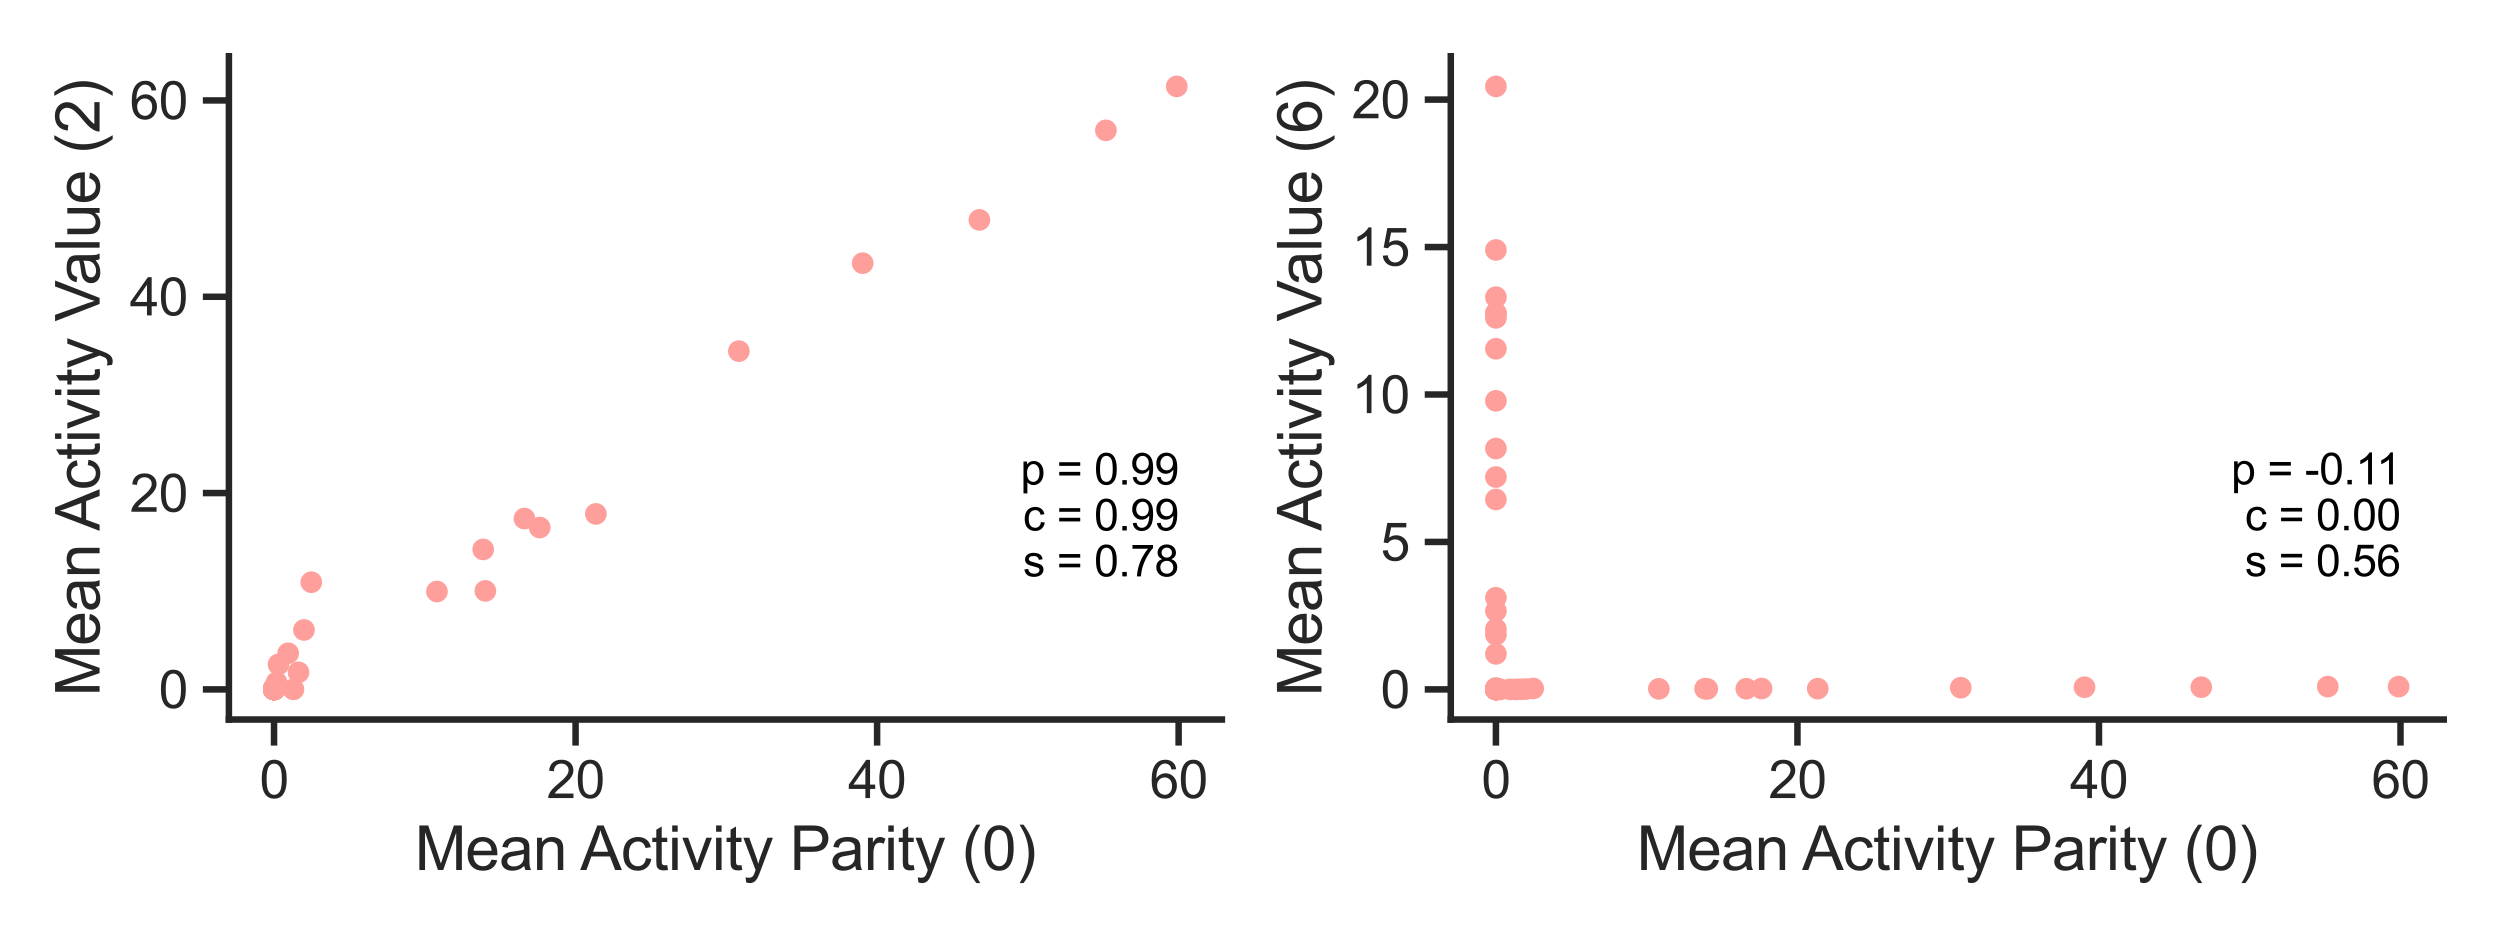 <?xml version="1.0" encoding="utf-8" standalone="no"?>
<!DOCTYPE svg PUBLIC "-//W3C//DTD SVG 1.1//EN"
  "http://www.w3.org/Graphics/SVG/1.1/DTD/svg11.dtd">
<svg xmlns:xlink="http://www.w3.org/1999/xlink" width="576pt" height="216pt" viewBox="0 0 576 216" xmlns="http://www.w3.org/2000/svg" version="1.1">
 <defs>
  <style type="text/css">*{stroke-linejoin: round; stroke-linecap: butt}</style>
 </defs>
 <g id="figure_1">
  <g id="patch_1">
   <path d="M 0 216 
L 576 216 
L 576 0 
L 0 0 
z
" style="fill: #ffffff"/>
  </g>
  <g id="axes_1">
   <g id="patch_2">
    <path d="M 52.74 165.78 
L 281.52 165.78 
L 281.52 12.96 
L 52.74 12.96 
z
" style="fill: #ffffff"/>
   </g>
   <g id="matplotlib.axis_1">
    <g id="xtick_1">
     <g id="line2d_1">
      <defs>
       <path id="m244ea7f474" d="M 0 0 
L 0 6 
" style="stroke: #262626; stroke-width: 1.5"/>
      </defs>
      <g>
       <use xlink:href="#m244ea7f474" x="63.139" y="165.78" style="fill: #262626; stroke: #262626; stroke-width: 1.5"/>
      </g>
     </g>
     <g id="text_1">
      <!-- 0 -->
      <g style="fill: #262626" transform="translate(59.803 183.869) scale(0.12 -0.12)">
       <defs>
        <path id="ArialMT-30" d="M 266 2259 
Q 266 3072 433 3567 
Q 600 4063 929 4331 
Q 1259 4600 1759 4600 
Q 2128 4600 2406 4451 
Q 2684 4303 2865 4023 
Q 3047 3744 3150 3342 
Q 3253 2941 3253 2259 
Q 3253 1453 3087 958 
Q 2922 463 2592 192 
Q 2263 -78 1759 -78 
Q 1097 -78 719 397 
Q 266 969 266 2259 
z
M 844 2259 
Q 844 1131 1108 757 
Q 1372 384 1759 384 
Q 2147 384 2411 759 
Q 2675 1134 2675 2259 
Q 2675 3391 2411 3762 
Q 2147 4134 1753 4134 
Q 1366 4134 1134 3806 
Q 844 3388 844 2259 
z
" transform="scale(0.016)"/>
       </defs>
       <use xlink:href="#ArialMT-30"/>
      </g>
     </g>
    </g>
    <g id="xtick_2">
     <g id="line2d_2">
      <g>
       <use xlink:href="#m244ea7f474" x="132.611" y="165.78" style="fill: #262626; stroke: #262626; stroke-width: 1.5"/>
      </g>
     </g>
     <g id="text_2">
      <!-- 20 -->
      <g style="fill: #262626" transform="translate(125.938 183.869) scale(0.12 -0.12)">
       <defs>
        <path id="ArialMT-32" d="M 3222 541 
L 3222 0 
L 194 0 
Q 188 203 259 391 
Q 375 700 629 1000 
Q 884 1300 1366 1694 
Q 2113 2306 2375 2664 
Q 2638 3022 2638 3341 
Q 2638 3675 2398 3904 
Q 2159 4134 1775 4134 
Q 1369 4134 1125 3890 
Q 881 3647 878 3216 
L 300 3275 
Q 359 3922 746 4261 
Q 1134 4600 1788 4600 
Q 2447 4600 2831 4234 
Q 3216 3869 3216 3328 
Q 3216 3053 3103 2787 
Q 2991 2522 2730 2228 
Q 2469 1934 1863 1422 
Q 1356 997 1212 845 
Q 1069 694 975 541 
L 3222 541 
z
" transform="scale(0.016)"/>
       </defs>
       <use xlink:href="#ArialMT-32"/>
       <use xlink:href="#ArialMT-30" x="55.615"/>
      </g>
     </g>
    </g>
    <g id="xtick_3">
     <g id="line2d_3">
      <g>
       <use xlink:href="#m244ea7f474" x="202.083" y="165.78" style="fill: #262626; stroke: #262626; stroke-width: 1.5"/>
      </g>
     </g>
     <g id="text_3">
      <!-- 40 -->
      <g style="fill: #262626" transform="translate(195.41 183.869) scale(0.12 -0.12)">
       <defs>
        <path id="ArialMT-34" d="M 2069 0 
L 2069 1097 
L 81 1097 
L 81 1613 
L 2172 4581 
L 2631 4581 
L 2631 1613 
L 3250 1613 
L 3250 1097 
L 2631 1097 
L 2631 0 
L 2069 0 
z
M 2069 1613 
L 2069 3678 
L 634 1613 
L 2069 1613 
z
" transform="scale(0.016)"/>
       </defs>
       <use xlink:href="#ArialMT-34"/>
       <use xlink:href="#ArialMT-30" x="55.615"/>
      </g>
     </g>
    </g>
    <g id="xtick_4">
     <g id="line2d_4">
      <g>
       <use xlink:href="#m244ea7f474" x="271.555" y="165.78" style="fill: #262626; stroke: #262626; stroke-width: 1.5"/>
      </g>
     </g>
     <g id="text_4">
      <!-- 60 -->
      <g style="fill: #262626" transform="translate(264.882 183.869) scale(0.12 -0.12)">
       <defs>
        <path id="ArialMT-36" d="M 3184 3459 
L 2625 3416 
Q 2550 3747 2413 3897 
Q 2184 4138 1850 4138 
Q 1581 4138 1378 3988 
Q 1113 3794 959 3422 
Q 806 3050 800 2363 
Q 1003 2672 1297 2822 
Q 1591 2972 1913 2972 
Q 2475 2972 2870 2558 
Q 3266 2144 3266 1488 
Q 3266 1056 3080 686 
Q 2894 316 2569 119 
Q 2244 -78 1831 -78 
Q 1128 -78 684 439 
Q 241 956 241 2144 
Q 241 3472 731 4075 
Q 1159 4600 1884 4600 
Q 2425 4600 2770 4297 
Q 3116 3994 3184 3459 
z
M 888 1484 
Q 888 1194 1011 928 
Q 1134 663 1356 523 
Q 1578 384 1822 384 
Q 2178 384 2434 671 
Q 2691 959 2691 1453 
Q 2691 1928 2437 2201 
Q 2184 2475 1800 2475 
Q 1419 2475 1153 2201 
Q 888 1928 888 1484 
z
" transform="scale(0.016)"/>
       </defs>
       <use xlink:href="#ArialMT-36"/>
       <use xlink:href="#ArialMT-30" x="55.615"/>
      </g>
     </g>
    </g>
    <g id="text_5">
     <!-- Mean Activity Parity (0) -->
     <g style="fill: #262626" transform="translate(95.556 200.446) scale(0.14 -0.14)">
      <defs>
       <path id="ArialMT-4d" d="M 475 0 
L 475 4581 
L 1388 4581 
L 2472 1338 
Q 2622 884 2691 659 
Q 2769 909 2934 1394 
L 4031 4581 
L 4847 4581 
L 4847 0 
L 4263 0 
L 4263 3834 
L 2931 0 
L 2384 0 
L 1059 3900 
L 1059 0 
L 475 0 
z
" transform="scale(0.016)"/>
       <path id="ArialMT-65" d="M 2694 1069 
L 3275 997 
Q 3138 488 2766 206 
Q 2394 -75 1816 -75 
Q 1088 -75 661 373 
Q 234 822 234 1631 
Q 234 2469 665 2931 
Q 1097 3394 1784 3394 
Q 2450 3394 2872 2941 
Q 3294 2488 3294 1666 
Q 3294 1616 3291 1516 
L 816 1516 
Q 847 969 1125 678 
Q 1403 388 1819 388 
Q 2128 388 2347 550 
Q 2566 713 2694 1069 
z
M 847 1978 
L 2700 1978 
Q 2663 2397 2488 2606 
Q 2219 2931 1791 2931 
Q 1403 2931 1139 2672 
Q 875 2413 847 1978 
z
" transform="scale(0.016)"/>
       <path id="ArialMT-61" d="M 2588 409 
Q 2275 144 1986 34 
Q 1697 -75 1366 -75 
Q 819 -75 525 192 
Q 231 459 231 875 
Q 231 1119 342 1320 
Q 453 1522 633 1644 
Q 813 1766 1038 1828 
Q 1203 1872 1538 1913 
Q 2219 1994 2541 2106 
Q 2544 2222 2544 2253 
Q 2544 2597 2384 2738 
Q 2169 2928 1744 2928 
Q 1347 2928 1158 2789 
Q 969 2650 878 2297 
L 328 2372 
Q 403 2725 575 2942 
Q 747 3159 1072 3276 
Q 1397 3394 1825 3394 
Q 2250 3394 2515 3294 
Q 2781 3194 2906 3042 
Q 3031 2891 3081 2659 
Q 3109 2516 3109 2141 
L 3109 1391 
Q 3109 606 3145 398 
Q 3181 191 3288 0 
L 2700 0 
Q 2613 175 2588 409 
z
M 2541 1666 
Q 2234 1541 1622 1453 
Q 1275 1403 1131 1340 
Q 988 1278 909 1158 
Q 831 1038 831 891 
Q 831 666 1001 516 
Q 1172 366 1500 366 
Q 1825 366 2078 508 
Q 2331 650 2450 897 
Q 2541 1088 2541 1459 
L 2541 1666 
z
" transform="scale(0.016)"/>
       <path id="ArialMT-6e" d="M 422 0 
L 422 3319 
L 928 3319 
L 928 2847 
Q 1294 3394 1984 3394 
Q 2284 3394 2536 3286 
Q 2788 3178 2913 3003 
Q 3038 2828 3088 2588 
Q 3119 2431 3119 2041 
L 3119 0 
L 2556 0 
L 2556 2019 
Q 2556 2363 2490 2533 
Q 2425 2703 2258 2804 
Q 2091 2906 1866 2906 
Q 1506 2906 1245 2678 
Q 984 2450 984 1813 
L 984 0 
L 422 0 
z
" transform="scale(0.016)"/>
       <path id="ArialMT-20" transform="scale(0.016)"/>
       <path id="ArialMT-41" d="M -9 0 
L 1750 4581 
L 2403 4581 
L 4278 0 
L 3588 0 
L 3053 1388 
L 1138 1388 
L 634 0 
L -9 0 
z
M 1313 1881 
L 2866 1881 
L 2388 3150 
Q 2169 3728 2063 4100 
Q 1975 3659 1816 3225 
L 1313 1881 
z
" transform="scale(0.016)"/>
       <path id="ArialMT-63" d="M 2588 1216 
L 3141 1144 
Q 3050 572 2676 248 
Q 2303 -75 1759 -75 
Q 1078 -75 664 370 
Q 250 816 250 1647 
Q 250 2184 428 2587 
Q 606 2991 970 3192 
Q 1334 3394 1763 3394 
Q 2303 3394 2647 3120 
Q 2991 2847 3088 2344 
L 2541 2259 
Q 2463 2594 2264 2762 
Q 2066 2931 1784 2931 
Q 1359 2931 1093 2626 
Q 828 2322 828 1663 
Q 828 994 1084 691 
Q 1341 388 1753 388 
Q 2084 388 2306 591 
Q 2528 794 2588 1216 
z
" transform="scale(0.016)"/>
       <path id="ArialMT-74" d="M 1650 503 
L 1731 6 
Q 1494 -44 1306 -44 
Q 1000 -44 831 53 
Q 663 150 594 308 
Q 525 466 525 972 
L 525 2881 
L 113 2881 
L 113 3319 
L 525 3319 
L 525 4141 
L 1084 4478 
L 1084 3319 
L 1650 3319 
L 1650 2881 
L 1084 2881 
L 1084 941 
Q 1084 700 1114 631 
Q 1144 563 1211 522 
Q 1278 481 1403 481 
Q 1497 481 1650 503 
z
" transform="scale(0.016)"/>
       <path id="ArialMT-69" d="M 425 3934 
L 425 4581 
L 988 4581 
L 988 3934 
L 425 3934 
z
M 425 0 
L 425 3319 
L 988 3319 
L 988 0 
L 425 0 
z
" transform="scale(0.016)"/>
       <path id="ArialMT-76" d="M 1344 0 
L 81 3319 
L 675 3319 
L 1388 1331 
Q 1503 1009 1600 663 
Q 1675 925 1809 1294 
L 2547 3319 
L 3125 3319 
L 1869 0 
L 1344 0 
z
" transform="scale(0.016)"/>
       <path id="ArialMT-79" d="M 397 -1278 
L 334 -750 
Q 519 -800 656 -800 
Q 844 -800 956 -737 
Q 1069 -675 1141 -563 
Q 1194 -478 1313 -144 
Q 1328 -97 1363 -6 
L 103 3319 
L 709 3319 
L 1400 1397 
Q 1534 1031 1641 628 
Q 1738 1016 1872 1384 
L 2581 3319 
L 3144 3319 
L 1881 -56 
Q 1678 -603 1566 -809 
Q 1416 -1088 1222 -1217 
Q 1028 -1347 759 -1347 
Q 597 -1347 397 -1278 
z
" transform="scale(0.016)"/>
       <path id="ArialMT-50" d="M 494 0 
L 494 4581 
L 2222 4581 
Q 2678 4581 2919 4538 
Q 3256 4481 3484 4323 
Q 3713 4166 3852 3881 
Q 3991 3597 3991 3256 
Q 3991 2672 3619 2267 
Q 3247 1863 2275 1863 
L 1100 1863 
L 1100 0 
L 494 0 
z
M 1100 2403 
L 2284 2403 
Q 2872 2403 3119 2622 
Q 3366 2841 3366 3238 
Q 3366 3525 3220 3729 
Q 3075 3934 2838 4000 
Q 2684 4041 2272 4041 
L 1100 4041 
L 1100 2403 
z
" transform="scale(0.016)"/>
       <path id="ArialMT-72" d="M 416 0 
L 416 3319 
L 922 3319 
L 922 2816 
Q 1116 3169 1280 3281 
Q 1444 3394 1641 3394 
Q 1925 3394 2219 3213 
L 2025 2691 
Q 1819 2813 1613 2813 
Q 1428 2813 1281 2702 
Q 1134 2591 1072 2394 
Q 978 2094 978 1738 
L 978 0 
L 416 0 
z
" transform="scale(0.016)"/>
       <path id="ArialMT-28" d="M 1497 -1347 
Q 1031 -759 709 28 
Q 388 816 388 1659 
Q 388 2403 628 3084 
Q 909 3875 1497 4659 
L 1900 4659 
Q 1522 4009 1400 3731 
Q 1209 3300 1100 2831 
Q 966 2247 966 1656 
Q 966 153 1900 -1347 
L 1497 -1347 
z
" transform="scale(0.016)"/>
       <path id="ArialMT-29" d="M 791 -1347 
L 388 -1347 
Q 1322 153 1322 1656 
Q 1322 2244 1188 2822 
Q 1081 3291 891 3722 
Q 769 4003 388 4659 
L 791 4659 
Q 1378 3875 1659 3084 
Q 1900 2403 1900 1659 
Q 1900 816 1576 28 
Q 1253 -759 791 -1347 
z
" transform="scale(0.016)"/>
      </defs>
      <use xlink:href="#ArialMT-4d"/>
      <use xlink:href="#ArialMT-65" x="83.301"/>
      <use xlink:href="#ArialMT-61" x="138.916"/>
      <use xlink:href="#ArialMT-6e" x="194.531"/>
      <use xlink:href="#ArialMT-20" x="250.146"/>
      <use xlink:href="#ArialMT-41" x="272.43"/>
      <use xlink:href="#ArialMT-63" x="339.129"/>
      <use xlink:href="#ArialMT-74" x="389.129"/>
      <use xlink:href="#ArialMT-69" x="416.912"/>
      <use xlink:href="#ArialMT-76" x="439.129"/>
      <use xlink:href="#ArialMT-69" x="489.129"/>
      <use xlink:href="#ArialMT-74" x="511.346"/>
      <use xlink:href="#ArialMT-79" x="539.129"/>
      <use xlink:href="#ArialMT-20" x="589.129"/>
      <use xlink:href="#ArialMT-50" x="616.912"/>
      <use xlink:href="#ArialMT-61" x="683.611"/>
      <use xlink:href="#ArialMT-72" x="739.227"/>
      <use xlink:href="#ArialMT-69" x="772.527"/>
      <use xlink:href="#ArialMT-74" x="794.744"/>
      <use xlink:href="#ArialMT-79" x="822.527"/>
      <use xlink:href="#ArialMT-20" x="872.527"/>
      <use xlink:href="#ArialMT-28" x="900.311"/>
      <use xlink:href="#ArialMT-30" x="933.611"/>
      <use xlink:href="#ArialMT-29" x="989.227"/>
     </g>
    </g>
   </g>
   <g id="matplotlib.axis_2">
    <g id="ytick_1">
     <g id="line2d_5">
      <defs>
       <path id="me7a2af6a28" d="M 0 0 
L -6 0 
" style="stroke: #262626; stroke-width: 1.5"/>
      </defs>
      <g>
       <use xlink:href="#me7a2af6a28" x="52.74" y="158.834" style="fill: #262626; stroke: #262626; stroke-width: 1.5"/>
      </g>
     </g>
     <g id="text_6">
      <!-- 0 -->
      <g style="fill: #262626" transform="translate(36.567 163.128) scale(0.12 -0.12)">
       <use xlink:href="#ArialMT-30"/>
      </g>
     </g>
    </g>
    <g id="ytick_2">
     <g id="line2d_6">
      <g>
       <use xlink:href="#me7a2af6a28" x="52.74" y="113.603" style="fill: #262626; stroke: #262626; stroke-width: 1.5"/>
      </g>
     </g>
     <g id="text_7">
      <!-- 20 -->
      <g style="fill: #262626" transform="translate(29.894 117.898) scale(0.12 -0.12)">
       <use xlink:href="#ArialMT-32"/>
       <use xlink:href="#ArialMT-30" x="55.615"/>
      </g>
     </g>
    </g>
    <g id="ytick_3">
     <g id="line2d_7">
      <g>
       <use xlink:href="#me7a2af6a28" x="52.74" y="68.373" style="fill: #262626; stroke: #262626; stroke-width: 1.5"/>
      </g>
     </g>
     <g id="text_8">
      <!-- 40 -->
      <g style="fill: #262626" transform="translate(29.894 72.667) scale(0.12 -0.12)">
       <use xlink:href="#ArialMT-34"/>
       <use xlink:href="#ArialMT-30" x="55.615"/>
      </g>
     </g>
    </g>
    <g id="ytick_4">
     <g id="line2d_8">
      <g>
       <use xlink:href="#me7a2af6a28" x="52.74" y="23.142" style="fill: #262626; stroke: #262626; stroke-width: 1.5"/>
      </g>
     </g>
     <g id="text_9">
      <!-- 60 -->
      <g style="fill: #262626" transform="translate(29.894 27.437) scale(0.12 -0.12)">
       <use xlink:href="#ArialMT-36"/>
       <use xlink:href="#ArialMT-30" x="55.615"/>
      </g>
     </g>
    </g>
    <g id="text_10">
     <!-- Mean Activity Value (2) -->
     <g style="fill: #262626" transform="translate(22.947 160.438) rotate(-90) scale(0.14 -0.14)">
      <defs>
       <path id="ArialMT-56" d="M 1803 0 
L 28 4581 
L 684 4581 
L 1875 1253 
Q 2019 853 2116 503 
Q 2222 878 2363 1253 
L 3600 4581 
L 4219 4581 
L 2425 0 
L 1803 0 
z
" transform="scale(0.016)"/>
       <path id="ArialMT-6c" d="M 409 0 
L 409 4581 
L 972 4581 
L 972 0 
L 409 0 
z
" transform="scale(0.016)"/>
       <path id="ArialMT-75" d="M 2597 0 
L 2597 488 
Q 2209 -75 1544 -75 
Q 1250 -75 995 37 
Q 741 150 617 320 
Q 494 491 444 738 
Q 409 903 409 1263 
L 409 3319 
L 972 3319 
L 972 1478 
Q 972 1038 1006 884 
Q 1059 663 1231 536 
Q 1403 409 1656 409 
Q 1909 409 2131 539 
Q 2353 669 2445 892 
Q 2538 1116 2538 1541 
L 2538 3319 
L 3100 3319 
L 3100 0 
L 2597 0 
z
" transform="scale(0.016)"/>
      </defs>
      <use xlink:href="#ArialMT-4d"/>
      <use xlink:href="#ArialMT-65" x="83.301"/>
      <use xlink:href="#ArialMT-61" x="138.916"/>
      <use xlink:href="#ArialMT-6e" x="194.531"/>
      <use xlink:href="#ArialMT-20" x="250.146"/>
      <use xlink:href="#ArialMT-41" x="272.43"/>
      <use xlink:href="#ArialMT-63" x="339.129"/>
      <use xlink:href="#ArialMT-74" x="389.129"/>
      <use xlink:href="#ArialMT-69" x="416.912"/>
      <use xlink:href="#ArialMT-76" x="439.129"/>
      <use xlink:href="#ArialMT-69" x="489.129"/>
      <use xlink:href="#ArialMT-74" x="511.346"/>
      <use xlink:href="#ArialMT-79" x="539.129"/>
      <use xlink:href="#ArialMT-20" x="589.129"/>
      <use xlink:href="#ArialMT-56" x="616.912"/>
      <use xlink:href="#ArialMT-61" x="676.236"/>
      <use xlink:href="#ArialMT-6c" x="731.852"/>
      <use xlink:href="#ArialMT-75" x="754.068"/>
      <use xlink:href="#ArialMT-65" x="809.684"/>
      <use xlink:href="#ArialMT-20" x="865.299"/>
      <use xlink:href="#ArialMT-28" x="893.082"/>
      <use xlink:href="#ArialMT-32" x="926.383"/>
      <use xlink:href="#ArialMT-29" x="981.998"/>
     </g>
    </g>
   </g>
   <g id="line2d_9">
    <defs>
     <path id="me6a24fbab9" d="M 0 2 
C 0.53 2 1.039 1.789 1.414 1.414 
C 1.789 1.039 2 0.53 2 0 
C 2 -0.53 1.789 -1.039 1.414 -1.414 
C 1.039 -1.789 0.53 -2 0 -2 
C -0.53 -2 -1.039 -1.789 -1.414 -1.414 
C -1.789 -1.039 -2 -0.53 -2 0 
C -2 0.53 -1.789 1.039 -1.414 1.414 
C -1.039 1.789 -0.53 2 0 2 
z
" style="stroke: #ff9f9b"/>
    </defs>
    <g clip-path="url(#pd5db10e446)">
     <use xlink:href="#me6a24fbab9" x="63.139" y="158.834" style="fill: #ff9f9b; stroke: #ff9f9b"/>
     <use xlink:href="#me6a24fbab9" x="254.798" y="30.028" style="fill: #ff9f9b; stroke: #ff9f9b"/>
     <use xlink:href="#me6a24fbab9" x="63.139" y="158.834" style="fill: #ff9f9b; stroke: #ff9f9b"/>
     <use xlink:href="#me6a24fbab9" x="63.139" y="158.834" style="fill: #ff9f9b; stroke: #ff9f9b"/>
     <use xlink:href="#me6a24fbab9" x="63.139" y="158.834" style="fill: #ff9f9b; stroke: #ff9f9b"/>
     <use xlink:href="#me6a24fbab9" x="63.303" y="158.829" style="fill: #ff9f9b; stroke: #ff9f9b"/>
     <use xlink:href="#me6a24fbab9" x="63.139" y="158.834" style="fill: #ff9f9b; stroke: #ff9f9b"/>
     <use xlink:href="#me6a24fbab9" x="63.139" y="158.834" style="fill: #ff9f9b; stroke: #ff9f9b"/>
     <use xlink:href="#me6a24fbab9" x="63.725" y="157.223" style="fill: #ff9f9b; stroke: #ff9f9b"/>
     <use xlink:href="#me6a24fbab9" x="63.139" y="158.83" style="fill: #ff9f9b; stroke: #ff9f9b"/>
     <use xlink:href="#me6a24fbab9" x="63.139" y="158.834" style="fill: #ff9f9b; stroke: #ff9f9b"/>
     <use xlink:href="#me6a24fbab9" x="63.139" y="158.834" style="fill: #ff9f9b; stroke: #ff9f9b"/>
     <use xlink:href="#me6a24fbab9" x="63.139" y="158.834" style="fill: #ff9f9b; stroke: #ff9f9b"/>
     <use xlink:href="#me6a24fbab9" x="63.139" y="158.834" style="fill: #ff9f9b; stroke: #ff9f9b"/>
     <use xlink:href="#me6a24fbab9" x="63.139" y="158.834" style="fill: #ff9f9b; stroke: #ff9f9b"/>
     <use xlink:href="#me6a24fbab9" x="63.139" y="158.784" style="fill: #ff9f9b; stroke: #ff9f9b"/>
     <use xlink:href="#me6a24fbab9" x="124.348" y="121.545" style="fill: #ff9f9b; stroke: #ff9f9b"/>
     <use xlink:href="#me6a24fbab9" x="63.139" y="158.834" style="fill: #ff9f9b; stroke: #ff9f9b"/>
     <use xlink:href="#me6a24fbab9" x="67.61" y="158.834" style="fill: #ff9f9b; stroke: #ff9f9b"/>
     <use xlink:href="#me6a24fbab9" x="63.139" y="158.834" style="fill: #ff9f9b; stroke: #ff9f9b"/>
     <use xlink:href="#me6a24fbab9" x="63.139" y="158.834" style="fill: #ff9f9b; stroke: #ff9f9b"/>
     <use xlink:href="#me6a24fbab9" x="63.139" y="158.834" style="fill: #ff9f9b; stroke: #ff9f9b"/>
     <use xlink:href="#me6a24fbab9" x="63.34" y="158.834" style="fill: #ff9f9b; stroke: #ff9f9b"/>
     <use xlink:href="#me6a24fbab9" x="225.655" y="50.665" style="fill: #ff9f9b; stroke: #ff9f9b"/>
     <use xlink:href="#me6a24fbab9" x="63.139" y="158.834" style="fill: #ff9f9b; stroke: #ff9f9b"/>
     <use xlink:href="#me6a24fbab9" x="63.139" y="158.723" style="fill: #ff9f9b; stroke: #ff9f9b"/>
     <use xlink:href="#me6a24fbab9" x="63.139" y="158.834" style="fill: #ff9f9b; stroke: #ff9f9b"/>
     <use xlink:href="#me6a24fbab9" x="63.139" y="158.834" style="fill: #ff9f9b; stroke: #ff9f9b"/>
     <use xlink:href="#me6a24fbab9" x="63.139" y="158.834" style="fill: #ff9f9b; stroke: #ff9f9b"/>
     <use xlink:href="#me6a24fbab9" x="63.139" y="158.834" style="fill: #ff9f9b; stroke: #ff9f9b"/>
     <use xlink:href="#me6a24fbab9" x="63.139" y="158.784" style="fill: #ff9f9b; stroke: #ff9f9b"/>
     <use xlink:href="#me6a24fbab9" x="63.142" y="158.555" style="fill: #ff9f9b; stroke: #ff9f9b"/>
     <use xlink:href="#me6a24fbab9" x="63.139" y="158.834" style="fill: #ff9f9b; stroke: #ff9f9b"/>
     <use xlink:href="#me6a24fbab9" x="271.121" y="19.906" style="fill: #ff9f9b; stroke: #ff9f9b"/>
     <use xlink:href="#me6a24fbab9" x="68.775" y="154.905" style="fill: #ff9f9b; stroke: #ff9f9b"/>
     <use xlink:href="#me6a24fbab9" x="63.139" y="158.834" style="fill: #ff9f9b; stroke: #ff9f9b"/>
     <use xlink:href="#me6a24fbab9" x="63.142" y="158.473" style="fill: #ff9f9b; stroke: #ff9f9b"/>
     <use xlink:href="#me6a24fbab9" x="63.139" y="158.833" style="fill: #ff9f9b; stroke: #ff9f9b"/>
     <use xlink:href="#me6a24fbab9" x="63.139" y="158.834" style="fill: #ff9f9b; stroke: #ff9f9b"/>
     <use xlink:href="#me6a24fbab9" x="63.139" y="158.834" style="fill: #ff9f9b; stroke: #ff9f9b"/>
     <use xlink:href="#me6a24fbab9" x="63.139" y="158.834" style="fill: #ff9f9b; stroke: #ff9f9b"/>
     <use xlink:href="#me6a24fbab9" x="120.829" y="119.476" style="fill: #ff9f9b; stroke: #ff9f9b"/>
     <use xlink:href="#me6a24fbab9" x="63.139" y="158.834" style="fill: #ff9f9b; stroke: #ff9f9b"/>
     <use xlink:href="#me6a24fbab9" x="63.15" y="158.834" style="fill: #ff9f9b; stroke: #ff9f9b"/>
     <use xlink:href="#me6a24fbab9" x="63.139" y="158.834" style="fill: #ff9f9b; stroke: #ff9f9b"/>
     <use xlink:href="#me6a24fbab9" x="63.141" y="158.762" style="fill: #ff9f9b; stroke: #ff9f9b"/>
     <use xlink:href="#me6a24fbab9" x="63.139" y="158.834" style="fill: #ff9f9b; stroke: #ff9f9b"/>
     <use xlink:href="#me6a24fbab9" x="63.139" y="158.834" style="fill: #ff9f9b; stroke: #ff9f9b"/>
     <use xlink:href="#me6a24fbab9" x="64.175" y="153.073" style="fill: #ff9f9b; stroke: #ff9f9b"/>
     <use xlink:href="#me6a24fbab9" x="111.826" y="136.141" style="fill: #ff9f9b; stroke: #ff9f9b"/>
     <use xlink:href="#me6a24fbab9" x="63.139" y="158.834" style="fill: #ff9f9b; stroke: #ff9f9b"/>
     <use xlink:href="#me6a24fbab9" x="63.139" y="158.834" style="fill: #ff9f9b; stroke: #ff9f9b"/>
     <use xlink:href="#me6a24fbab9" x="63.139" y="158.834" style="fill: #ff9f9b; stroke: #ff9f9b"/>
     <use xlink:href="#me6a24fbab9" x="63.139" y="158.834" style="fill: #ff9f9b; stroke: #ff9f9b"/>
     <use xlink:href="#me6a24fbab9" x="63.139" y="158.834" style="fill: #ff9f9b; stroke: #ff9f9b"/>
     <use xlink:href="#me6a24fbab9" x="63.139" y="158.834" style="fill: #ff9f9b; stroke: #ff9f9b"/>
     <use xlink:href="#me6a24fbab9" x="63.139" y="158.834" style="fill: #ff9f9b; stroke: #ff9f9b"/>
     <use xlink:href="#me6a24fbab9" x="63.139" y="158.769" style="fill: #ff9f9b; stroke: #ff9f9b"/>
     <use xlink:href="#me6a24fbab9" x="63.139" y="158.814" style="fill: #ff9f9b; stroke: #ff9f9b"/>
     <use xlink:href="#me6a24fbab9" x="63.141" y="158.625" style="fill: #ff9f9b; stroke: #ff9f9b"/>
     <use xlink:href="#me6a24fbab9" x="63.139" y="158.806" style="fill: #ff9f9b; stroke: #ff9f9b"/>
     <use xlink:href="#me6a24fbab9" x="63.139" y="158.834" style="fill: #ff9f9b; stroke: #ff9f9b"/>
     <use xlink:href="#me6a24fbab9" x="63.139" y="158.834" style="fill: #ff9f9b; stroke: #ff9f9b"/>
     <use xlink:href="#me6a24fbab9" x="63.139" y="158.834" style="fill: #ff9f9b; stroke: #ff9f9b"/>
     <use xlink:href="#me6a24fbab9" x="63.139" y="158.814" style="fill: #ff9f9b; stroke: #ff9f9b"/>
     <use xlink:href="#me6a24fbab9" x="70.033" y="145.142" style="fill: #ff9f9b; stroke: #ff9f9b"/>
     <use xlink:href="#me6a24fbab9" x="63.14" y="158.574" style="fill: #ff9f9b; stroke: #ff9f9b"/>
     <use xlink:href="#me6a24fbab9" x="63.142" y="158.489" style="fill: #ff9f9b; stroke: #ff9f9b"/>
     <use xlink:href="#me6a24fbab9" x="63.164" y="158.823" style="fill: #ff9f9b; stroke: #ff9f9b"/>
     <use xlink:href="#me6a24fbab9" x="63.139" y="158.834" style="fill: #ff9f9b; stroke: #ff9f9b"/>
     <use xlink:href="#me6a24fbab9" x="170.235" y="80.902" style="fill: #ff9f9b; stroke: #ff9f9b"/>
     <use xlink:href="#me6a24fbab9" x="63.139" y="158.834" style="fill: #ff9f9b; stroke: #ff9f9b"/>
     <use xlink:href="#me6a24fbab9" x="71.727" y="134.139" style="fill: #ff9f9b; stroke: #ff9f9b"/>
     <use xlink:href="#me6a24fbab9" x="63.139" y="158.834" style="fill: #ff9f9b; stroke: #ff9f9b"/>
     <use xlink:href="#me6a24fbab9" x="63.139" y="158.834" style="fill: #ff9f9b; stroke: #ff9f9b"/>
     <use xlink:href="#me6a24fbab9" x="111.325" y="126.585" style="fill: #ff9f9b; stroke: #ff9f9b"/>
     <use xlink:href="#me6a24fbab9" x="63.139" y="158.834" style="fill: #ff9f9b; stroke: #ff9f9b"/>
     <use xlink:href="#me6a24fbab9" x="63.139" y="158.834" style="fill: #ff9f9b; stroke: #ff9f9b"/>
     <use xlink:href="#me6a24fbab9" x="63.14" y="158.793" style="fill: #ff9f9b; stroke: #ff9f9b"/>
     <use xlink:href="#me6a24fbab9" x="63.139" y="158.822" style="fill: #ff9f9b; stroke: #ff9f9b"/>
     <use xlink:href="#me6a24fbab9" x="63.139" y="158.834" style="fill: #ff9f9b; stroke: #ff9f9b"/>
     <use xlink:href="#me6a24fbab9" x="63.139" y="158.735" style="fill: #ff9f9b; stroke: #ff9f9b"/>
     <use xlink:href="#me6a24fbab9" x="63.139" y="158.834" style="fill: #ff9f9b; stroke: #ff9f9b"/>
     <use xlink:href="#me6a24fbab9" x="63.14" y="158.827" style="fill: #ff9f9b; stroke: #ff9f9b"/>
     <use xlink:href="#me6a24fbab9" x="63.248" y="158.826" style="fill: #ff9f9b; stroke: #ff9f9b"/>
     <use xlink:href="#me6a24fbab9" x="100.675" y="136.288" style="fill: #ff9f9b; stroke: #ff9f9b"/>
     <use xlink:href="#me6a24fbab9" x="63.139" y="158.825" style="fill: #ff9f9b; stroke: #ff9f9b"/>
     <use xlink:href="#me6a24fbab9" x="63.139" y="158.834" style="fill: #ff9f9b; stroke: #ff9f9b"/>
     <use xlink:href="#me6a24fbab9" x="66.389" y="150.516" style="fill: #ff9f9b; stroke: #ff9f9b"/>
     <use xlink:href="#me6a24fbab9" x="63.139" y="158.834" style="fill: #ff9f9b; stroke: #ff9f9b"/>
     <use xlink:href="#me6a24fbab9" x="63.139" y="158.834" style="fill: #ff9f9b; stroke: #ff9f9b"/>
     <use xlink:href="#me6a24fbab9" x="63.139" y="158.834" style="fill: #ff9f9b; stroke: #ff9f9b"/>
     <use xlink:href="#me6a24fbab9" x="198.755" y="60.632" style="fill: #ff9f9b; stroke: #ff9f9b"/>
     <use xlink:href="#me6a24fbab9" x="63.139" y="158.834" style="fill: #ff9f9b; stroke: #ff9f9b"/>
     <use xlink:href="#me6a24fbab9" x="63.139" y="158.834" style="fill: #ff9f9b; stroke: #ff9f9b"/>
     <use xlink:href="#me6a24fbab9" x="137.288" y="118.404" style="fill: #ff9f9b; stroke: #ff9f9b"/>
     <use xlink:href="#me6a24fbab9" x="63.139" y="158.834" style="fill: #ff9f9b; stroke: #ff9f9b"/>
     <use xlink:href="#me6a24fbab9" x="63.139" y="158.834" style="fill: #ff9f9b; stroke: #ff9f9b"/>
     <use xlink:href="#me6a24fbab9" x="63.139" y="158.834" style="fill: #ff9f9b; stroke: #ff9f9b"/>
     <use xlink:href="#me6a24fbab9" x="63.139" y="158.834" style="fill: #ff9f9b; stroke: #ff9f9b"/>
    </g>
   </g>
   <g id="patch_3">
    <path d="M 52.74 165.78 
L 52.74 12.96 
" style="fill: none; stroke: #262626; stroke-width: 1.5; stroke-linejoin: miter; stroke-linecap: square"/>
   </g>
   <g id="patch_4">
    <path d="M 52.74 165.78 
L 281.52 165.78 
" style="fill: none; stroke: #262626; stroke-width: 1.5; stroke-linejoin: miter; stroke-linecap: square"/>
   </g>
   <g id="text_11">
    <!-- p = 0.99 -->
    <g transform="translate(235.136 111.645) scale(0.1 -0.1)">
     <defs>
      <path id="ArialMT-70" d="M 422 -1272 
L 422 3319 
L 934 3319 
L 934 2888 
Q 1116 3141 1344 3267 
Q 1572 3394 1897 3394 
Q 2322 3394 2647 3175 
Q 2972 2956 3137 2557 
Q 3303 2159 3303 1684 
Q 3303 1175 3120 767 
Q 2938 359 2589 142 
Q 2241 -75 1856 -75 
Q 1575 -75 1351 44 
Q 1128 163 984 344 
L 984 -1272 
L 422 -1272 
z
M 931 1641 
Q 931 1000 1190 694 
Q 1450 388 1819 388 
Q 2194 388 2461 705 
Q 2728 1022 2728 1688 
Q 2728 2322 2467 2637 
Q 2206 2953 1844 2953 
Q 1484 2953 1207 2617 
Q 931 2281 931 1641 
z
" transform="scale(0.016)"/>
      <path id="ArialMT-3d" d="M 3381 2694 
L 356 2694 
L 356 3219 
L 3381 3219 
L 3381 2694 
z
M 3381 1303 
L 356 1303 
L 356 1828 
L 3381 1828 
L 3381 1303 
z
" transform="scale(0.016)"/>
      <path id="ArialMT-2e" d="M 581 0 
L 581 641 
L 1222 641 
L 1222 0 
L 581 0 
z
" transform="scale(0.016)"/>
      <path id="ArialMT-39" d="M 350 1059 
L 891 1109 
Q 959 728 1153 556 
Q 1347 384 1650 384 
Q 1909 384 2104 503 
Q 2300 622 2425 820 
Q 2550 1019 2634 1356 
Q 2719 1694 2719 2044 
Q 2719 2081 2716 2156 
Q 2547 1888 2255 1720 
Q 1963 1553 1622 1553 
Q 1053 1553 659 1965 
Q 266 2378 266 3053 
Q 266 3750 677 4175 
Q 1088 4600 1706 4600 
Q 2153 4600 2523 4359 
Q 2894 4119 3086 3673 
Q 3278 3228 3278 2384 
Q 3278 1506 3087 986 
Q 2897 466 2520 194 
Q 2144 -78 1638 -78 
Q 1100 -78 759 220 
Q 419 519 350 1059 
z
M 2653 3081 
Q 2653 3566 2395 3850 
Q 2138 4134 1775 4134 
Q 1400 4134 1122 3828 
Q 844 3522 844 3034 
Q 844 2597 1108 2323 
Q 1372 2050 1759 2050 
Q 2150 2050 2401 2323 
Q 2653 2597 2653 3081 
z
" transform="scale(0.016)"/>
     </defs>
     <use xlink:href="#ArialMT-70"/>
     <use xlink:href="#ArialMT-20" x="55.615"/>
     <use xlink:href="#ArialMT-3d" x="83.398"/>
     <use xlink:href="#ArialMT-20" x="141.797"/>
     <use xlink:href="#ArialMT-30" x="169.58"/>
     <use xlink:href="#ArialMT-2e" x="225.195"/>
     <use xlink:href="#ArialMT-39" x="252.979"/>
     <use xlink:href="#ArialMT-39" x="308.594"/>
    </g>
    <!--  c = 0.99 -->
    <g transform="translate(232.919 122.222) scale(0.1 -0.1)">
     <use xlink:href="#ArialMT-20"/>
     <use xlink:href="#ArialMT-63" x="27.783"/>
     <use xlink:href="#ArialMT-20" x="77.783"/>
     <use xlink:href="#ArialMT-3d" x="105.566"/>
     <use xlink:href="#ArialMT-20" x="163.965"/>
     <use xlink:href="#ArialMT-30" x="191.748"/>
     <use xlink:href="#ArialMT-2e" x="247.363"/>
     <use xlink:href="#ArialMT-39" x="275.146"/>
     <use xlink:href="#ArialMT-39" x="330.762"/>
    </g>
    <!-- s = 0.78 -->
    <g transform="translate(235.697 132.799) scale(0.1 -0.1)">
     <defs>
      <path id="ArialMT-73" d="M 197 991 
L 753 1078 
Q 800 744 1014 566 
Q 1228 388 1613 388 
Q 2000 388 2187 545 
Q 2375 703 2375 916 
Q 2375 1106 2209 1216 
Q 2094 1291 1634 1406 
Q 1016 1563 777 1677 
Q 538 1791 414 1992 
Q 291 2194 291 2438 
Q 291 2659 392 2848 
Q 494 3038 669 3163 
Q 800 3259 1026 3326 
Q 1253 3394 1513 3394 
Q 1903 3394 2198 3281 
Q 2494 3169 2634 2976 
Q 2775 2784 2828 2463 
L 2278 2388 
Q 2241 2644 2061 2787 
Q 1881 2931 1553 2931 
Q 1166 2931 1000 2803 
Q 834 2675 834 2503 
Q 834 2394 903 2306 
Q 972 2216 1119 2156 
Q 1203 2125 1616 2013 
Q 2213 1853 2448 1751 
Q 2684 1650 2818 1456 
Q 2953 1263 2953 975 
Q 2953 694 2789 445 
Q 2625 197 2315 61 
Q 2006 -75 1616 -75 
Q 969 -75 630 194 
Q 291 463 197 991 
z
" transform="scale(0.016)"/>
      <path id="ArialMT-37" d="M 303 3981 
L 303 4522 
L 3269 4522 
L 3269 4084 
Q 2831 3619 2401 2847 
Q 1972 2075 1738 1259 
Q 1569 684 1522 0 
L 944 0 
Q 953 541 1156 1306 
Q 1359 2072 1739 2783 
Q 2119 3494 2547 3981 
L 303 3981 
z
" transform="scale(0.016)"/>
      <path id="ArialMT-38" d="M 1131 2484 
Q 781 2613 612 2850 
Q 444 3088 444 3419 
Q 444 3919 803 4259 
Q 1163 4600 1759 4600 
Q 2359 4600 2725 4251 
Q 3091 3903 3091 3403 
Q 3091 3084 2923 2848 
Q 2756 2613 2416 2484 
Q 2838 2347 3058 2040 
Q 3278 1734 3278 1309 
Q 3278 722 2862 322 
Q 2447 -78 1769 -78 
Q 1091 -78 675 323 
Q 259 725 259 1325 
Q 259 1772 486 2073 
Q 713 2375 1131 2484 
z
M 1019 3438 
Q 1019 3113 1228 2906 
Q 1438 2700 1772 2700 
Q 2097 2700 2305 2904 
Q 2513 3109 2513 3406 
Q 2513 3716 2298 3927 
Q 2084 4138 1766 4138 
Q 1444 4138 1231 3931 
Q 1019 3725 1019 3438 
z
M 838 1322 
Q 838 1081 952 856 
Q 1066 631 1291 507 
Q 1516 384 1775 384 
Q 2178 384 2440 643 
Q 2703 903 2703 1303 
Q 2703 1709 2433 1975 
Q 2163 2241 1756 2241 
Q 1359 2241 1098 1978 
Q 838 1716 838 1322 
z
" transform="scale(0.016)"/>
     </defs>
     <use xlink:href="#ArialMT-73"/>
     <use xlink:href="#ArialMT-20" x="50"/>
     <use xlink:href="#ArialMT-3d" x="77.783"/>
     <use xlink:href="#ArialMT-20" x="136.182"/>
     <use xlink:href="#ArialMT-30" x="163.965"/>
     <use xlink:href="#ArialMT-2e" x="219.58"/>
     <use xlink:href="#ArialMT-37" x="247.363"/>
     <use xlink:href="#ArialMT-38" x="302.979"/>
    </g>
    <!--  -->
    <g transform="translate(271.555 143.376) scale(0.1 -0.1)"/>
   </g>
  </g>
  <g id="axes_2">
   <g id="patch_5">
    <path d="M 334.26 165.78 
L 563.04 165.78 
L 563.04 12.96 
L 334.26 12.96 
z
" style="fill: #ffffff"/>
   </g>
   <g id="matplotlib.axis_3">
    <g id="xtick_5">
     <g id="line2d_10">
      <g>
       <use xlink:href="#m244ea7f474" x="344.659" y="165.78" style="fill: #262626; stroke: #262626; stroke-width: 1.5"/>
      </g>
     </g>
     <g id="text_12">
      <!-- 0 -->
      <g style="fill: #262626" transform="translate(341.323 183.869) scale(0.12 -0.12)">
       <use xlink:href="#ArialMT-30"/>
      </g>
     </g>
    </g>
    <g id="xtick_6">
     <g id="line2d_11">
      <g>
       <use xlink:href="#m244ea7f474" x="414.131" y="165.78" style="fill: #262626; stroke: #262626; stroke-width: 1.5"/>
      </g>
     </g>
     <g id="text_13">
      <!-- 20 -->
      <g style="fill: #262626" transform="translate(407.458 183.869) scale(0.12 -0.12)">
       <use xlink:href="#ArialMT-32"/>
       <use xlink:href="#ArialMT-30" x="55.615"/>
      </g>
     </g>
    </g>
    <g id="xtick_7">
     <g id="line2d_12">
      <g>
       <use xlink:href="#m244ea7f474" x="483.603" y="165.78" style="fill: #262626; stroke: #262626; stroke-width: 1.5"/>
      </g>
     </g>
     <g id="text_14">
      <!-- 40 -->
      <g style="fill: #262626" transform="translate(476.93 183.869) scale(0.12 -0.12)">
       <use xlink:href="#ArialMT-34"/>
       <use xlink:href="#ArialMT-30" x="55.615"/>
      </g>
     </g>
    </g>
    <g id="xtick_8">
     <g id="line2d_13">
      <g>
       <use xlink:href="#m244ea7f474" x="553.075" y="165.78" style="fill: #262626; stroke: #262626; stroke-width: 1.5"/>
      </g>
     </g>
     <g id="text_15">
      <!-- 60 -->
      <g style="fill: #262626" transform="translate(546.402 183.869) scale(0.12 -0.12)">
       <use xlink:href="#ArialMT-36"/>
       <use xlink:href="#ArialMT-30" x="55.615"/>
      </g>
     </g>
    </g>
    <g id="text_16">
     <!-- Mean Activity Parity (0) -->
     <g style="fill: #262626" transform="translate(377.076 200.446) scale(0.14 -0.14)">
      <use xlink:href="#ArialMT-4d"/>
      <use xlink:href="#ArialMT-65" x="83.301"/>
      <use xlink:href="#ArialMT-61" x="138.916"/>
      <use xlink:href="#ArialMT-6e" x="194.531"/>
      <use xlink:href="#ArialMT-20" x="250.146"/>
      <use xlink:href="#ArialMT-41" x="272.43"/>
      <use xlink:href="#ArialMT-63" x="339.129"/>
      <use xlink:href="#ArialMT-74" x="389.129"/>
      <use xlink:href="#ArialMT-69" x="416.912"/>
      <use xlink:href="#ArialMT-76" x="439.129"/>
      <use xlink:href="#ArialMT-69" x="489.129"/>
      <use xlink:href="#ArialMT-74" x="511.346"/>
      <use xlink:href="#ArialMT-79" x="539.129"/>
      <use xlink:href="#ArialMT-20" x="589.129"/>
      <use xlink:href="#ArialMT-50" x="616.912"/>
      <use xlink:href="#ArialMT-61" x="683.611"/>
      <use xlink:href="#ArialMT-72" x="739.227"/>
      <use xlink:href="#ArialMT-69" x="772.527"/>
      <use xlink:href="#ArialMT-74" x="794.744"/>
      <use xlink:href="#ArialMT-79" x="822.527"/>
      <use xlink:href="#ArialMT-20" x="872.527"/>
      <use xlink:href="#ArialMT-28" x="900.311"/>
      <use xlink:href="#ArialMT-30" x="933.611"/>
      <use xlink:href="#ArialMT-29" x="989.227"/>
     </g>
    </g>
   </g>
   <g id="matplotlib.axis_4">
    <g id="ytick_5">
     <g id="line2d_14">
      <g>
       <use xlink:href="#me7a2af6a28" x="334.26" y="158.834" style="fill: #262626; stroke: #262626; stroke-width: 1.5"/>
      </g>
     </g>
     <g id="text_17">
      <!-- 0 -->
      <g style="fill: #262626" transform="translate(318.087 163.128) scale(0.12 -0.12)">
       <use xlink:href="#ArialMT-30"/>
      </g>
     </g>
    </g>
    <g id="ytick_6">
     <g id="line2d_15">
      <g>
       <use xlink:href="#me7a2af6a28" x="334.26" y="124.863" style="fill: #262626; stroke: #262626; stroke-width: 1.5"/>
      </g>
     </g>
     <g id="text_18">
      <!-- 5 -->
      <g style="fill: #262626" transform="translate(318.087 129.158) scale(0.12 -0.12)">
       <defs>
        <path id="ArialMT-35" d="M 266 1200 
L 856 1250 
Q 922 819 1161 601 
Q 1400 384 1738 384 
Q 2144 384 2425 690 
Q 2706 997 2706 1503 
Q 2706 1984 2436 2262 
Q 2166 2541 1728 2541 
Q 1456 2541 1237 2417 
Q 1019 2294 894 2097 
L 366 2166 
L 809 4519 
L 3088 4519 
L 3088 3981 
L 1259 3981 
L 1013 2750 
Q 1425 3038 1878 3038 
Q 2478 3038 2890 2622 
Q 3303 2206 3303 1553 
Q 3303 931 2941 478 
Q 2500 -78 1738 -78 
Q 1113 -78 717 272 
Q 322 622 266 1200 
z
" transform="scale(0.016)"/>
       </defs>
       <use xlink:href="#ArialMT-35"/>
      </g>
     </g>
    </g>
    <g id="ytick_7">
     <g id="line2d_16">
      <g>
       <use xlink:href="#me7a2af6a28" x="334.26" y="90.893" style="fill: #262626; stroke: #262626; stroke-width: 1.5"/>
      </g>
     </g>
     <g id="text_19">
      <!-- 10 -->
      <g style="fill: #262626" transform="translate(311.414 95.188) scale(0.12 -0.12)">
       <defs>
        <path id="ArialMT-31" d="M 2384 0 
L 1822 0 
L 1822 3584 
Q 1619 3391 1289 3197 
Q 959 3003 697 2906 
L 697 3450 
Q 1169 3672 1522 3987 
Q 1875 4303 2022 4600 
L 2384 4600 
L 2384 0 
z
" transform="scale(0.016)"/>
       </defs>
       <use xlink:href="#ArialMT-31"/>
       <use xlink:href="#ArialMT-30" x="55.615"/>
      </g>
     </g>
    </g>
    <g id="ytick_8">
     <g id="line2d_17">
      <g>
       <use xlink:href="#me7a2af6a28" x="334.26" y="56.923" style="fill: #262626; stroke: #262626; stroke-width: 1.5"/>
      </g>
     </g>
     <g id="text_20">
      <!-- 15 -->
      <g style="fill: #262626" transform="translate(311.414 61.217) scale(0.12 -0.12)">
       <use xlink:href="#ArialMT-31"/>
       <use xlink:href="#ArialMT-35" x="55.615"/>
      </g>
     </g>
    </g>
    <g id="ytick_9">
     <g id="line2d_18">
      <g>
       <use xlink:href="#me7a2af6a28" x="334.26" y="22.952" style="fill: #262626; stroke: #262626; stroke-width: 1.5"/>
      </g>
     </g>
     <g id="text_21">
      <!-- 20 -->
      <g style="fill: #262626" transform="translate(311.414 27.247) scale(0.12 -0.12)">
       <use xlink:href="#ArialMT-32"/>
       <use xlink:href="#ArialMT-30" x="55.615"/>
      </g>
     </g>
    </g>
    <g id="text_22">
     <!-- Mean Activity Value (6) -->
     <g style="fill: #262626" transform="translate(304.467 160.438) rotate(-90) scale(0.14 -0.14)">
      <use xlink:href="#ArialMT-4d"/>
      <use xlink:href="#ArialMT-65" x="83.301"/>
      <use xlink:href="#ArialMT-61" x="138.916"/>
      <use xlink:href="#ArialMT-6e" x="194.531"/>
      <use xlink:href="#ArialMT-20" x="250.146"/>
      <use xlink:href="#ArialMT-41" x="272.43"/>
      <use xlink:href="#ArialMT-63" x="339.129"/>
      <use xlink:href="#ArialMT-74" x="389.129"/>
      <use xlink:href="#ArialMT-69" x="416.912"/>
      <use xlink:href="#ArialMT-76" x="439.129"/>
      <use xlink:href="#ArialMT-69" x="489.129"/>
      <use xlink:href="#ArialMT-74" x="511.346"/>
      <use xlink:href="#ArialMT-79" x="539.129"/>
      <use xlink:href="#ArialMT-20" x="589.129"/>
      <use xlink:href="#ArialMT-56" x="616.912"/>
      <use xlink:href="#ArialMT-61" x="676.236"/>
      <use xlink:href="#ArialMT-6c" x="731.852"/>
      <use xlink:href="#ArialMT-75" x="754.068"/>
      <use xlink:href="#ArialMT-65" x="809.684"/>
      <use xlink:href="#ArialMT-20" x="865.299"/>
      <use xlink:href="#ArialMT-28" x="893.082"/>
      <use xlink:href="#ArialMT-36" x="926.383"/>
      <use xlink:href="#ArialMT-29" x="981.998"/>
     </g>
    </g>
   </g>
   <g id="line2d_19">
    <g clip-path="url(#p2c32903fc4)">
     <use xlink:href="#me6a24fbab9" x="344.659" y="158.834" style="fill: #ff9f9b; stroke: #ff9f9b"/>
     <use xlink:href="#me6a24fbab9" x="536.318" y="158.195" style="fill: #ff9f9b; stroke: #ff9f9b"/>
     <use xlink:href="#me6a24fbab9" x="344.659" y="158.834" style="fill: #ff9f9b; stroke: #ff9f9b"/>
     <use xlink:href="#me6a24fbab9" x="344.659" y="158.834" style="fill: #ff9f9b; stroke: #ff9f9b"/>
     <use xlink:href="#me6a24fbab9" x="344.659" y="158.834" style="fill: #ff9f9b; stroke: #ff9f9b"/>
     <use xlink:href="#me6a24fbab9" x="344.823" y="158.834" style="fill: #ff9f9b; stroke: #ff9f9b"/>
     <use xlink:href="#me6a24fbab9" x="344.659" y="158.834" style="fill: #ff9f9b; stroke: #ff9f9b"/>
     <use xlink:href="#me6a24fbab9" x="344.659" y="158.834" style="fill: #ff9f9b; stroke: #ff9f9b"/>
     <use xlink:href="#me6a24fbab9" x="345.245" y="158.811" style="fill: #ff9f9b; stroke: #ff9f9b"/>
     <use xlink:href="#me6a24fbab9" x="344.659" y="158.834" style="fill: #ff9f9b; stroke: #ff9f9b"/>
     <use xlink:href="#me6a24fbab9" x="344.659" y="158.834" style="fill: #ff9f9b; stroke: #ff9f9b"/>
     <use xlink:href="#me6a24fbab9" x="344.659" y="158.834" style="fill: #ff9f9b; stroke: #ff9f9b"/>
     <use xlink:href="#me6a24fbab9" x="344.659" y="158.834" style="fill: #ff9f9b; stroke: #ff9f9b"/>
     <use xlink:href="#me6a24fbab9" x="344.659" y="158.834" style="fill: #ff9f9b; stroke: #ff9f9b"/>
     <use xlink:href="#me6a24fbab9" x="344.659" y="158.833" style="fill: #ff9f9b; stroke: #ff9f9b"/>
     <use xlink:href="#me6a24fbab9" x="344.659" y="115.078" style="fill: #ff9f9b; stroke: #ff9f9b"/>
     <use xlink:href="#me6a24fbab9" x="405.868" y="158.64" style="fill: #ff9f9b; stroke: #ff9f9b"/>
     <use xlink:href="#me6a24fbab9" x="344.659" y="158.834" style="fill: #ff9f9b; stroke: #ff9f9b"/>
     <use xlink:href="#me6a24fbab9" x="349.13" y="158.834" style="fill: #ff9f9b; stroke: #ff9f9b"/>
     <use xlink:href="#me6a24fbab9" x="344.659" y="158.834" style="fill: #ff9f9b; stroke: #ff9f9b"/>
     <use xlink:href="#me6a24fbab9" x="344.659" y="158.834" style="fill: #ff9f9b; stroke: #ff9f9b"/>
     <use xlink:href="#me6a24fbab9" x="344.659" y="158.834" style="fill: #ff9f9b; stroke: #ff9f9b"/>
     <use xlink:href="#me6a24fbab9" x="344.86" y="158.826" style="fill: #ff9f9b; stroke: #ff9f9b"/>
     <use xlink:href="#me6a24fbab9" x="507.175" y="158.328" style="fill: #ff9f9b; stroke: #ff9f9b"/>
     <use xlink:href="#me6a24fbab9" x="344.659" y="158.834" style="fill: #ff9f9b; stroke: #ff9f9b"/>
     <use xlink:href="#me6a24fbab9" x="344.659" y="73.228" style="fill: #ff9f9b; stroke: #ff9f9b"/>
     <use xlink:href="#me6a24fbab9" x="344.659" y="158.834" style="fill: #ff9f9b; stroke: #ff9f9b"/>
     <use xlink:href="#me6a24fbab9" x="344.659" y="158.834" style="fill: #ff9f9b; stroke: #ff9f9b"/>
     <use xlink:href="#me6a24fbab9" x="344.659" y="158.834" style="fill: #ff9f9b; stroke: #ff9f9b"/>
     <use xlink:href="#me6a24fbab9" x="344.659" y="158.834" style="fill: #ff9f9b; stroke: #ff9f9b"/>
     <use xlink:href="#me6a24fbab9" x="344.659" y="109.912" style="fill: #ff9f9b; stroke: #ff9f9b"/>
     <use xlink:href="#me6a24fbab9" x="344.662" y="57.592" style="fill: #ff9f9b; stroke: #ff9f9b"/>
     <use xlink:href="#me6a24fbab9" x="344.659" y="158.834" style="fill: #ff9f9b; stroke: #ff9f9b"/>
     <use xlink:href="#me6a24fbab9" x="552.641" y="158.192" style="fill: #ff9f9b; stroke: #ff9f9b"/>
     <use xlink:href="#me6a24fbab9" x="350.295" y="158.807" style="fill: #ff9f9b; stroke: #ff9f9b"/>
     <use xlink:href="#me6a24fbab9" x="344.659" y="158.834" style="fill: #ff9f9b; stroke: #ff9f9b"/>
     <use xlink:href="#me6a24fbab9" x="344.662" y="19.906" style="fill: #ff9f9b; stroke: #ff9f9b"/>
     <use xlink:href="#me6a24fbab9" x="344.659" y="158.834" style="fill: #ff9f9b; stroke: #ff9f9b"/>
     <use xlink:href="#me6a24fbab9" x="344.659" y="158.834" style="fill: #ff9f9b; stroke: #ff9f9b"/>
     <use xlink:href="#me6a24fbab9" x="344.659" y="158.834" style="fill: #ff9f9b; stroke: #ff9f9b"/>
     <use xlink:href="#me6a24fbab9" x="344.659" y="158.511" style="fill: #ff9f9b; stroke: #ff9f9b"/>
     <use xlink:href="#me6a24fbab9" x="402.349" y="158.682" style="fill: #ff9f9b; stroke: #ff9f9b"/>
     <use xlink:href="#me6a24fbab9" x="344.659" y="158.834" style="fill: #ff9f9b; stroke: #ff9f9b"/>
     <use xlink:href="#me6a24fbab9" x="344.67" y="158.834" style="fill: #ff9f9b; stroke: #ff9f9b"/>
     <use xlink:href="#me6a24fbab9" x="344.659" y="158.834" style="fill: #ff9f9b; stroke: #ff9f9b"/>
     <use xlink:href="#me6a24fbab9" x="344.661" y="144.923" style="fill: #ff9f9b; stroke: #ff9f9b"/>
     <use xlink:href="#me6a24fbab9" x="344.659" y="158.834" style="fill: #ff9f9b; stroke: #ff9f9b"/>
     <use xlink:href="#me6a24fbab9" x="344.659" y="158.834" style="fill: #ff9f9b; stroke: #ff9f9b"/>
     <use xlink:href="#me6a24fbab9" x="345.695" y="158.832" style="fill: #ff9f9b; stroke: #ff9f9b"/>
     <use xlink:href="#me6a24fbab9" x="393.346" y="158.729" style="fill: #ff9f9b; stroke: #ff9f9b"/>
     <use xlink:href="#me6a24fbab9" x="344.659" y="158.834" style="fill: #ff9f9b; stroke: #ff9f9b"/>
     <use xlink:href="#me6a24fbab9" x="344.659" y="158.834" style="fill: #ff9f9b; stroke: #ff9f9b"/>
     <use xlink:href="#me6a24fbab9" x="344.659" y="158.834" style="fill: #ff9f9b; stroke: #ff9f9b"/>
     <use xlink:href="#me6a24fbab9" x="344.659" y="158.834" style="fill: #ff9f9b; stroke: #ff9f9b"/>
     <use xlink:href="#me6a24fbab9" x="344.659" y="158.834" style="fill: #ff9f9b; stroke: #ff9f9b"/>
     <use xlink:href="#me6a24fbab9" x="344.659" y="158.834" style="fill: #ff9f9b; stroke: #ff9f9b"/>
     <use xlink:href="#me6a24fbab9" x="344.659" y="158.834" style="fill: #ff9f9b; stroke: #ff9f9b"/>
     <use xlink:href="#me6a24fbab9" x="344.659" y="92.346" style="fill: #ff9f9b; stroke: #ff9f9b"/>
     <use xlink:href="#me6a24fbab9" x="344.659" y="158.795" style="fill: #ff9f9b; stroke: #ff9f9b"/>
     <use xlink:href="#me6a24fbab9" x="344.661" y="80.359" style="fill: #ff9f9b; stroke: #ff9f9b"/>
     <use xlink:href="#me6a24fbab9" x="344.659" y="103.334" style="fill: #ff9f9b; stroke: #ff9f9b"/>
     <use xlink:href="#me6a24fbab9" x="344.659" y="158.834" style="fill: #ff9f9b; stroke: #ff9f9b"/>
     <use xlink:href="#me6a24fbab9" x="344.659" y="158.834" style="fill: #ff9f9b; stroke: #ff9f9b"/>
     <use xlink:href="#me6a24fbab9" x="344.659" y="158.834" style="fill: #ff9f9b; stroke: #ff9f9b"/>
     <use xlink:href="#me6a24fbab9" x="344.659" y="146.243" style="fill: #ff9f9b; stroke: #ff9f9b"/>
     <use xlink:href="#me6a24fbab9" x="351.553" y="158.762" style="fill: #ff9f9b; stroke: #ff9f9b"/>
     <use xlink:href="#me6a24fbab9" x="344.66" y="72.12" style="fill: #ff9f9b; stroke: #ff9f9b"/>
     <use xlink:href="#me6a24fbab9" x="344.662" y="68.475" style="fill: #ff9f9b; stroke: #ff9f9b"/>
     <use xlink:href="#me6a24fbab9" x="344.684" y="158.816" style="fill: #ff9f9b; stroke: #ff9f9b"/>
     <use xlink:href="#me6a24fbab9" x="344.659" y="158.834" style="fill: #ff9f9b; stroke: #ff9f9b"/>
     <use xlink:href="#me6a24fbab9" x="451.755" y="158.447" style="fill: #ff9f9b; stroke: #ff9f9b"/>
     <use xlink:href="#me6a24fbab9" x="344.659" y="158.832" style="fill: #ff9f9b; stroke: #ff9f9b"/>
     <use xlink:href="#me6a24fbab9" x="353.247" y="158.621" style="fill: #ff9f9b; stroke: #ff9f9b"/>
     <use xlink:href="#me6a24fbab9" x="344.659" y="158.834" style="fill: #ff9f9b; stroke: #ff9f9b"/>
     <use xlink:href="#me6a24fbab9" x="344.659" y="158.834" style="fill: #ff9f9b; stroke: #ff9f9b"/>
     <use xlink:href="#me6a24fbab9" x="392.845" y="158.672" style="fill: #ff9f9b; stroke: #ff9f9b"/>
     <use xlink:href="#me6a24fbab9" x="344.659" y="158.834" style="fill: #ff9f9b; stroke: #ff9f9b"/>
     <use xlink:href="#me6a24fbab9" x="344.659" y="158.664" style="fill: #ff9f9b; stroke: #ff9f9b"/>
     <use xlink:href="#me6a24fbab9" x="344.66" y="140.768" style="fill: #ff9f9b; stroke: #ff9f9b"/>
     <use xlink:href="#me6a24fbab9" x="344.659" y="158.824" style="fill: #ff9f9b; stroke: #ff9f9b"/>
     <use xlink:href="#me6a24fbab9" x="344.659" y="158.834" style="fill: #ff9f9b; stroke: #ff9f9b"/>
     <use xlink:href="#me6a24fbab9" x="344.659" y="72.309" style="fill: #ff9f9b; stroke: #ff9f9b"/>
     <use xlink:href="#me6a24fbab9" x="344.659" y="158.834" style="fill: #ff9f9b; stroke: #ff9f9b"/>
     <use xlink:href="#me6a24fbab9" x="344.66" y="150.653" style="fill: #ff9f9b; stroke: #ff9f9b"/>
     <use xlink:href="#me6a24fbab9" x="344.768" y="158.834" style="fill: #ff9f9b; stroke: #ff9f9b"/>
     <use xlink:href="#me6a24fbab9" x="382.195" y="158.711" style="fill: #ff9f9b; stroke: #ff9f9b"/>
     <use xlink:href="#me6a24fbab9" x="344.659" y="137.724" style="fill: #ff9f9b; stroke: #ff9f9b"/>
     <use xlink:href="#me6a24fbab9" x="344.659" y="158.834" style="fill: #ff9f9b; stroke: #ff9f9b"/>
     <use xlink:href="#me6a24fbab9" x="347.909" y="158.831" style="fill: #ff9f9b; stroke: #ff9f9b"/>
     <use xlink:href="#me6a24fbab9" x="344.659" y="158.834" style="fill: #ff9f9b; stroke: #ff9f9b"/>
     <use xlink:href="#me6a24fbab9" x="344.659" y="158.834" style="fill: #ff9f9b; stroke: #ff9f9b"/>
     <use xlink:href="#me6a24fbab9" x="344.659" y="158.834" style="fill: #ff9f9b; stroke: #ff9f9b"/>
     <use xlink:href="#me6a24fbab9" x="480.275" y="158.335" style="fill: #ff9f9b; stroke: #ff9f9b"/>
     <use xlink:href="#me6a24fbab9" x="344.659" y="158.834" style="fill: #ff9f9b; stroke: #ff9f9b"/>
     <use xlink:href="#me6a24fbab9" x="344.659" y="158.834" style="fill: #ff9f9b; stroke: #ff9f9b"/>
     <use xlink:href="#me6a24fbab9" x="418.808" y="158.668" style="fill: #ff9f9b; stroke: #ff9f9b"/>
     <use xlink:href="#me6a24fbab9" x="344.659" y="158.834" style="fill: #ff9f9b; stroke: #ff9f9b"/>
     <use xlink:href="#me6a24fbab9" x="344.659" y="158.829" style="fill: #ff9f9b; stroke: #ff9f9b"/>
     <use xlink:href="#me6a24fbab9" x="344.659" y="158.834" style="fill: #ff9f9b; stroke: #ff9f9b"/>
     <use xlink:href="#me6a24fbab9" x="344.659" y="158.834" style="fill: #ff9f9b; stroke: #ff9f9b"/>
    </g>
   </g>
   <g id="patch_6">
    <path d="M 334.26 165.78 
L 334.26 12.96 
" style="fill: none; stroke: #262626; stroke-width: 1.5; stroke-linejoin: miter; stroke-linecap: square"/>
   </g>
   <g id="patch_7">
    <path d="M 334.26 165.78 
L 563.04 165.78 
" style="fill: none; stroke: #262626; stroke-width: 1.5; stroke-linejoin: miter; stroke-linecap: square"/>
   </g>
   <g id="text_23">
    <!-- p = -0.11 -->
    <g transform="translate(514.064 111.598) scale(0.1 -0.1)">
     <defs>
      <path id="ArialMT-2d" d="M 203 1375 
L 203 1941 
L 1931 1941 
L 1931 1375 
L 203 1375 
z
" transform="scale(0.016)"/>
     </defs>
     <use xlink:href="#ArialMT-70"/>
     <use xlink:href="#ArialMT-20" x="55.615"/>
     <use xlink:href="#ArialMT-3d" x="83.398"/>
     <use xlink:href="#ArialMT-20" x="141.797"/>
     <use xlink:href="#ArialMT-2d" x="169.58"/>
     <use xlink:href="#ArialMT-30" x="202.881"/>
     <use xlink:href="#ArialMT-2e" x="258.496"/>
     <use xlink:href="#ArialMT-31" x="286.279"/>
     <use xlink:href="#ArialMT-31" x="334.52"/>
    </g>
    <!-- c = 0.00 -->
    <g transform="translate(517.217 122.175) scale(0.1 -0.1)">
     <use xlink:href="#ArialMT-63"/>
     <use xlink:href="#ArialMT-20" x="50"/>
     <use xlink:href="#ArialMT-3d" x="77.783"/>
     <use xlink:href="#ArialMT-20" x="136.182"/>
     <use xlink:href="#ArialMT-30" x="163.965"/>
     <use xlink:href="#ArialMT-2e" x="219.58"/>
     <use xlink:href="#ArialMT-30" x="247.363"/>
     <use xlink:href="#ArialMT-30" x="302.979"/>
    </g>
    <!-- s = 0.56 -->
    <g transform="translate(517.217 132.752) scale(0.1 -0.1)">
     <use xlink:href="#ArialMT-73"/>
     <use xlink:href="#ArialMT-20" x="50"/>
     <use xlink:href="#ArialMT-3d" x="77.783"/>
     <use xlink:href="#ArialMT-20" x="136.182"/>
     <use xlink:href="#ArialMT-30" x="163.965"/>
     <use xlink:href="#ArialMT-2e" x="219.58"/>
     <use xlink:href="#ArialMT-35" x="247.363"/>
     <use xlink:href="#ArialMT-36" x="302.979"/>
    </g>
    <!--  -->
    <g transform="translate(553.075 143.329) scale(0.1 -0.1)"/>
   </g>
  </g>
 </g>
 <defs>
  <clipPath id="pd5db10e446">
   <rect x="52.74" y="12.96" width="228.78" height="152.82"/>
  </clipPath>
  <clipPath id="p2c32903fc4">
   <rect x="334.26" y="12.96" width="228.78" height="152.82"/>
  </clipPath>
 </defs>
</svg>

